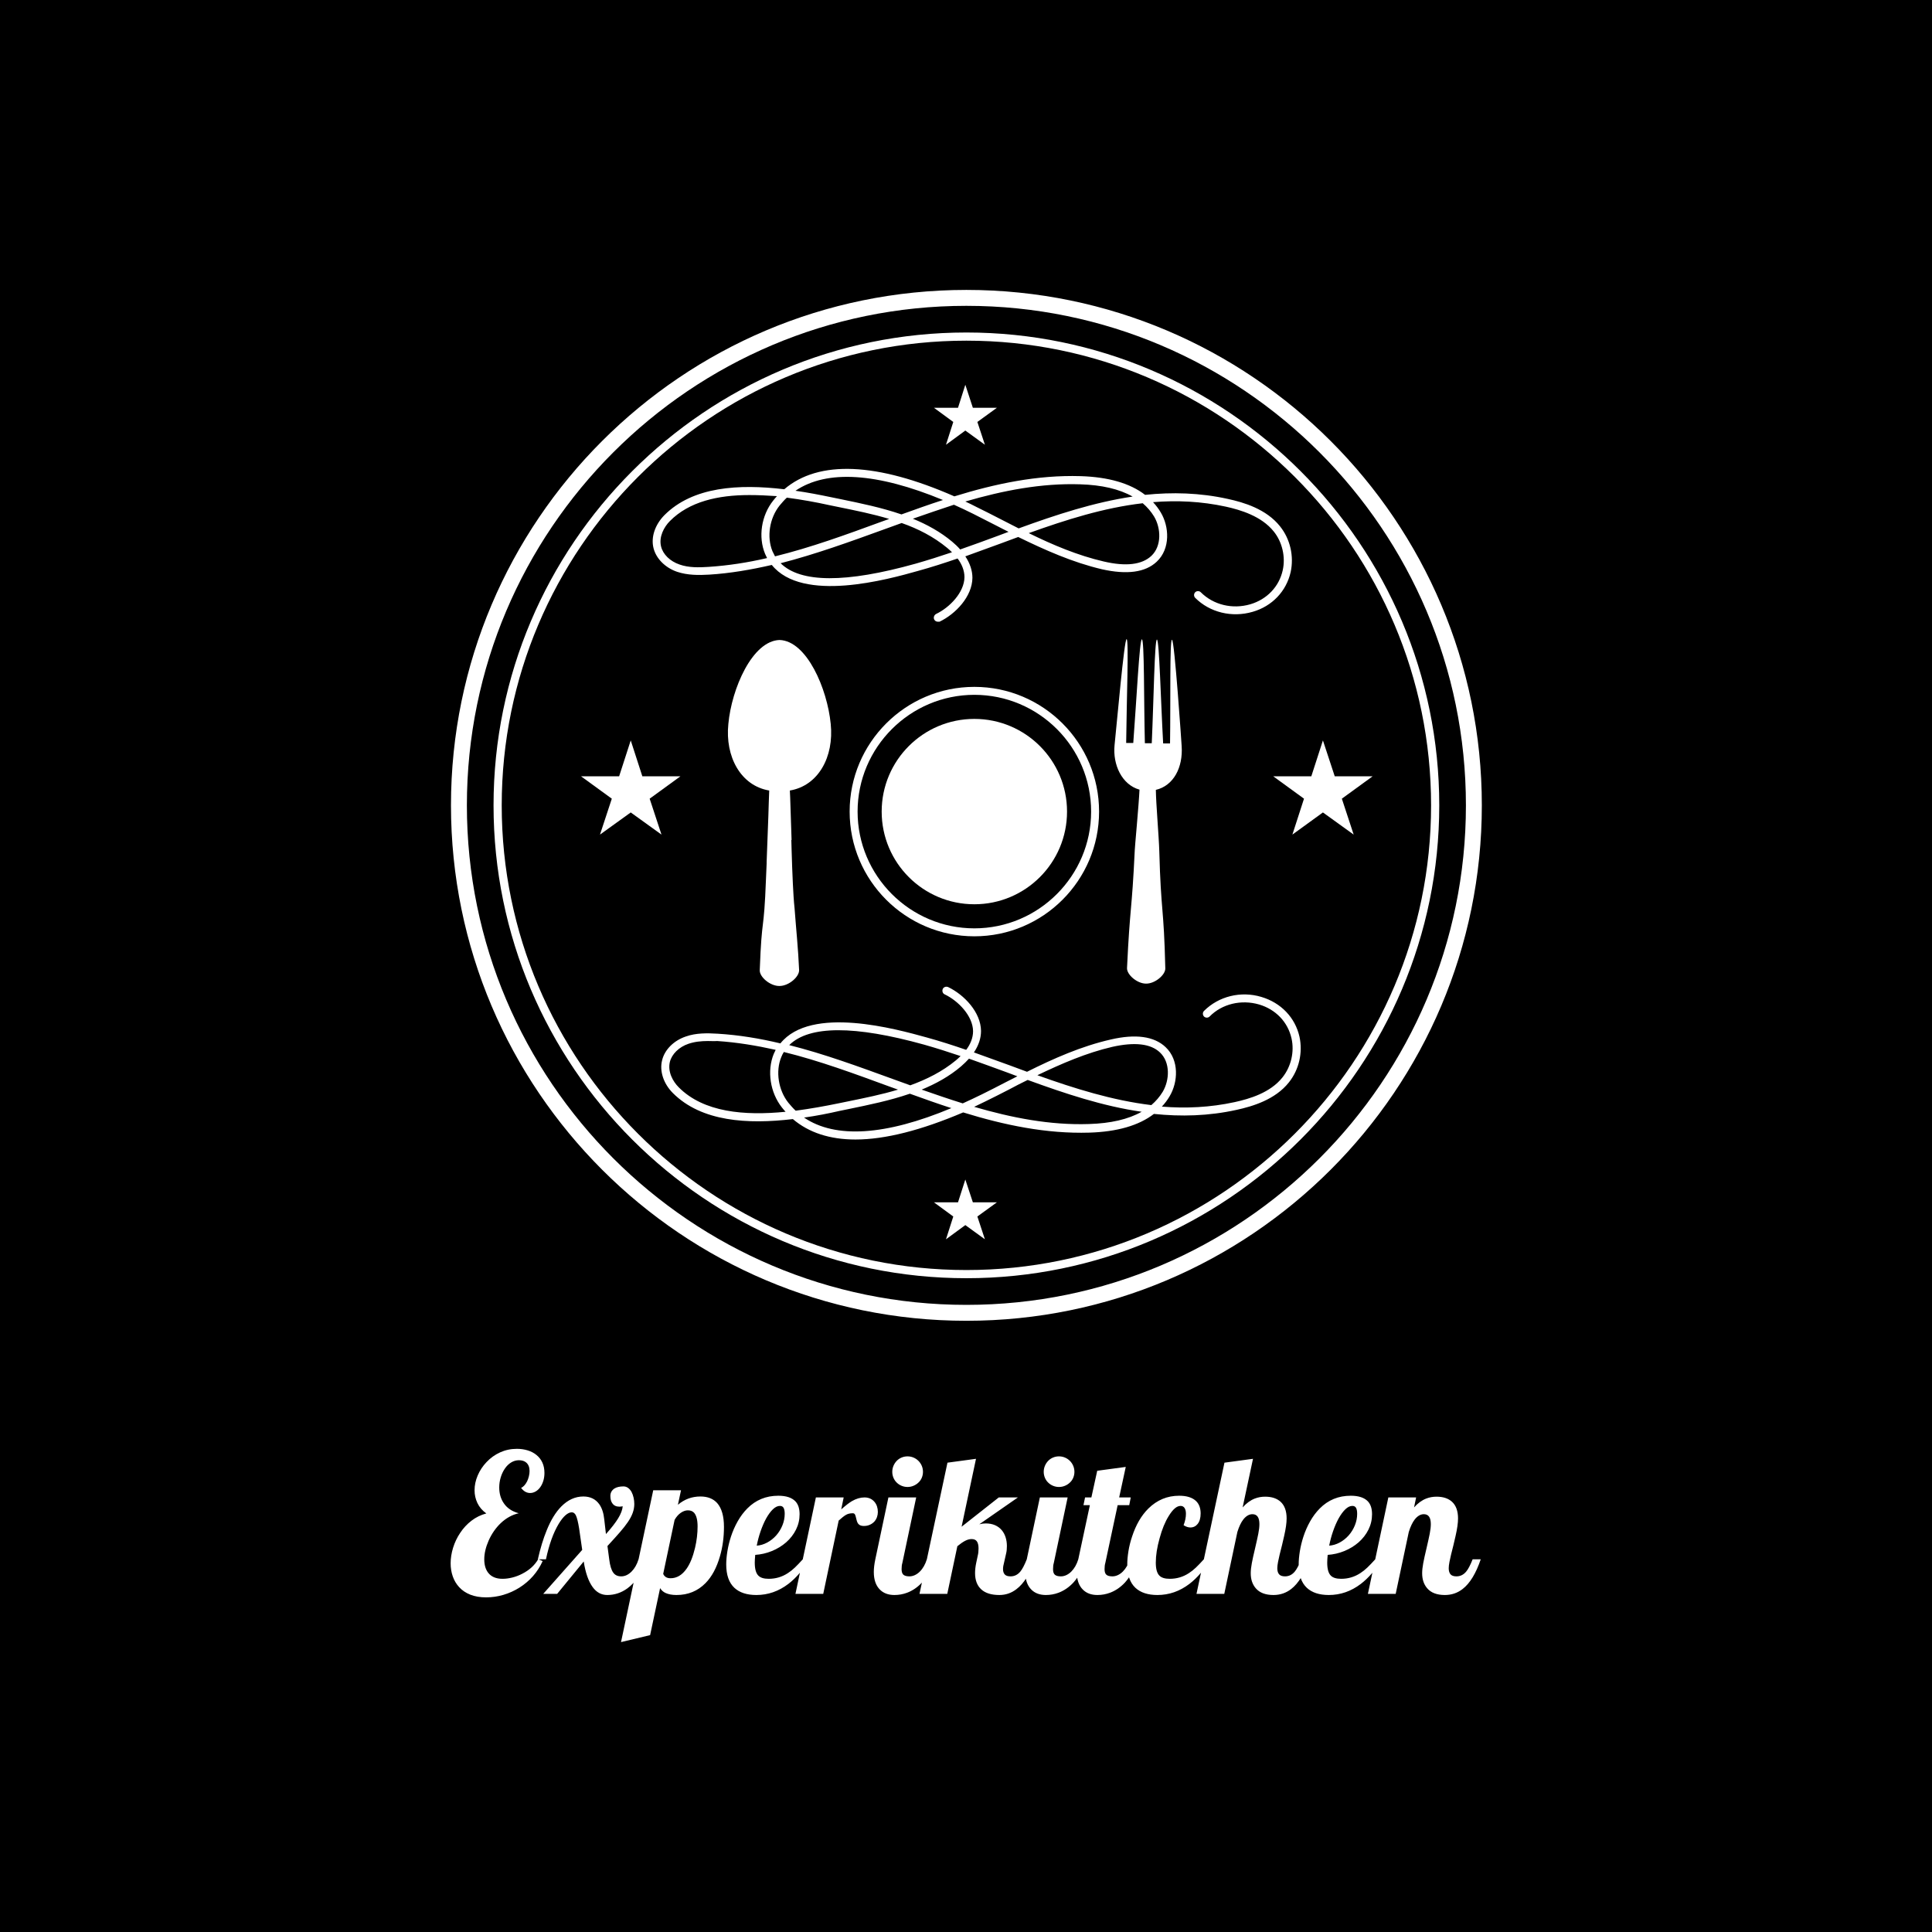 <svg width="1000" height="1000" viewBox="0 0 1000 1000" xmlns="http://www.w3.org/2000/svg"><defs/><path d="M 0 0 L 1000 0 L 1000 1000 L 0 1000 Z"/><path fill="#ffffff" transform="matrix(1.113 0 0 1.113 -0.744 -1.159)" d="M 450.091 615.269 C 317.891 615.269 210.391 507.769 210.391 375.569 C 210.391 243.369 317.891 135.869 450.091 135.869 C 582.291 135.869 689.791 243.369 689.791 375.569 C 689.791 507.769 582.291 615.269 450.091 615.269 Z M 450.091 143.269 C 321.991 143.269 217.791 247.469 217.791 375.569 C 217.791 503.669 321.991 607.869 450.091 607.869 C 578.191 607.869 682.391 503.669 682.391 375.569 C 682.391 247.469 578.191 143.269 450.091 143.269 Z"/><path fill="#ffffff" transform="matrix(1.113 0 0 1.113 -0.744 -1.159)" d="M 450.091 595.469 C 328.891 595.469 230.191 496.869 230.191 375.569 C 230.191 254.369 328.791 155.669 450.091 155.669 C 571.291 155.669 669.991 254.269 669.991 375.569 C 669.991 496.769 571.291 595.469 450.091 595.469 Z M 450.091 159.469 C 330.891 159.469 233.991 256.469 233.991 375.569 C 233.991 494.669 330.991 591.669 450.091 591.669 C 569.191 591.669 666.191 494.669 666.191 375.569 C 666.191 256.469 569.291 159.469 450.091 159.469 Z"/><path fill="#ffffff" transform="matrix(1.113 0 0 1.113 -0.744 -1.159)" d="M 436.791 290.169 C 436.091 290.169 435.391 289.769 435.091 289.069 C 434.691 288.169 435.091 287.069 435.991 286.569 C 442.291 283.569 449.091 276.569 449.191 269.469 C 449.191 266.269 447.891 263.269 445.991 260.769 C 439.891 262.869 433.691 264.869 427.491 266.569 C 413.691 270.469 373.891 281.569 359.591 263.769 C 349.991 265.969 340.291 267.669 330.491 268.269 C 325.591 268.569 320.391 268.569 315.591 266.969 C 309.991 265.069 305.791 260.769 304.591 255.969 C 303.291 250.869 305.291 245.069 309.591 240.669 C 322.891 227.269 344.291 226.069 365.391 228.569 C 381.391 214.869 408.491 216.069 444.491 231.869 C 463.591 225.969 483.091 221.869 503.191 222.469 C 516.091 222.869 526.191 225.769 533.191 231.169 C 545.791 229.869 558.591 230.169 571.691 233.069 C 579.091 234.669 589.591 237.769 595.991 245.869 C 600.691 251.769 602.491 259.669 600.891 267.069 C 598.891 275.969 592.291 282.969 583.191 285.569 C 573.591 288.369 563.291 285.869 556.491 279.069 C 555.791 278.369 555.791 277.169 556.491 276.469 C 557.191 275.769 558.391 275.769 559.091 276.469 C 564.991 282.369 573.791 284.469 582.091 282.069 C 589.891 279.769 595.491 273.869 597.191 266.269 C 598.591 260.069 596.991 253.069 592.991 248.169 C 587.291 241.069 577.591 238.169 570.791 236.669 C 559.291 234.169 547.991 233.669 536.891 234.569 C 538.291 236.069 539.491 237.669 540.491 239.369 C 544.391 245.869 545.091 256.169 538.591 262.269 C 533.291 267.269 524.691 268.369 513.091 265.769 C 499.491 262.569 486.691 256.869 474.191 250.769 C 471.491 251.769 468.791 252.769 466.091 253.769 C 460.691 255.769 455.091 257.769 449.591 259.769 C 451.791 263.069 452.891 266.469 452.891 269.769 C 452.791 278.469 445.091 286.569 437.591 290.169 C 437.291 290.169 437.091 290.169 436.791 290.169 Z M 363.691 262.969 C 372.991 272.169 393.991 272.269 426.491 263.169 C 432.091 261.569 437.791 259.769 443.391 257.869 C 442.691 257.169 441.891 256.469 441.191 255.869 C 434.891 250.669 427.691 246.969 419.991 244.269 C 417.191 245.269 414.491 246.269 411.691 247.269 C 395.991 252.969 379.991 258.769 363.691 262.969 Z M 349.091 231.269 C 334.591 231.269 321.191 234.269 312.191 243.369 C 309.491 246.069 306.991 250.669 308.091 255.169 C 308.991 258.869 312.291 262.069 316.691 263.569 C 320.891 265.069 325.691 264.969 330.191 264.669 C 339.291 264.069 348.391 262.669 357.391 260.569 C 357.091 259.969 356.791 259.369 356.491 258.669 C 353.191 250.769 354.691 240.769 360.291 233.769 C 360.791 233.069 361.391 232.469 361.991 231.769 C 357.591 231.469 353.291 231.269 349.091 231.269 Z M 479.091 248.969 C 490.291 254.469 501.891 259.369 513.991 262.169 C 524.291 264.569 531.691 263.669 536.091 259.569 C 540.991 254.969 540.591 246.669 537.391 241.269 C 535.991 238.969 534.191 236.869 532.091 235.069 C 513.991 237.169 496.391 242.769 479.091 248.969 Z M 366.591 232.469 C 365.391 233.569 364.291 234.869 363.191 236.169 C 358.491 242.069 357.191 250.769 359.891 257.369 C 360.291 258.169 360.691 258.969 361.091 259.769 C 377.791 255.669 394.191 249.669 410.291 243.769 C 411.591 243.269 412.891 242.869 414.191 242.369 C 406.591 240.069 398.591 238.469 390.791 236.869 L 386.391 235.969 C 380.091 234.569 373.391 233.369 366.591 232.469 Z M 425.191 242.269 C 431.791 244.969 437.991 248.369 443.491 252.969 C 444.891 254.169 446.091 255.269 447.191 256.569 C 453.091 254.469 459.091 252.369 464.891 250.169 C 466.491 249.569 468.091 248.969 469.691 248.369 C 467.791 247.469 465.991 246.469 464.191 245.569 C 460.491 243.669 456.891 241.869 453.191 239.969 C 450.191 238.469 447.191 237.069 444.291 235.769 C 437.891 237.869 431.491 240.069 425.191 242.269 Z M 449.591 234.269 C 451.291 235.069 452.991 235.869 454.691 236.769 C 458.391 238.569 462.091 240.469 465.791 242.369 C 468.691 243.869 471.491 245.269 474.391 246.769 C 491.691 240.469 509.291 234.669 527.391 231.969 C 521.191 228.469 513.091 226.569 502.991 226.269 C 484.991 225.669 467.091 229.169 449.591 234.269 Z M 370.591 229.269 C 376.291 230.069 381.891 231.169 387.191 232.269 L 391.591 233.169 C 400.791 235.069 410.591 237.069 419.891 240.269 C 426.291 237.969 432.691 235.669 439.191 233.569 C 408.491 220.869 385.191 219.369 370.591 229.269 Z"/><path fill="#ffffff" transform="matrix(1.113 0 0 1.113 -0.744 -1.159)" d="M 398.491 530.969 C 386.591 530.969 376.791 527.769 369.391 521.469 C 348.291 523.969 326.891 522.669 313.591 509.369 C 309.191 504.969 307.291 499.069 308.591 494.069 C 309.791 489.169 313.991 484.969 319.591 483.069 C 324.391 481.369 329.591 481.469 334.491 481.769 C 344.291 482.369 353.991 483.969 363.591 486.269 C 377.891 468.469 417.691 479.669 431.491 483.469 C 437.691 485.169 443.891 487.169 449.991 489.269 C 451.891 486.769 453.191 483.769 453.191 480.569 C 453.091 473.469 446.291 466.469 439.991 463.469 C 439.091 463.069 438.691 461.969 439.091 460.969 C 439.491 460.069 440.591 459.669 441.591 460.069 C 449.091 463.669 456.791 471.769 456.891 480.469 C 456.891 483.869 455.791 487.169 453.591 490.469 C 459.191 492.469 464.691 494.469 470.191 496.469 C 472.891 497.469 475.591 498.469 478.291 499.469 C 490.691 493.269 503.591 487.569 517.191 484.469 C 528.791 481.769 537.391 482.969 542.691 487.969 C 549.191 494.069 548.491 504.369 544.591 510.869 C 543.591 512.569 542.391 514.169 540.991 515.669 C 552.091 516.569 563.391 516.069 574.891 513.569 C 581.691 512.069 591.391 509.269 597.091 502.069 C 601.091 497.069 602.691 490.169 601.291 483.969 C 599.591 476.369 593.991 470.469 586.191 468.169 C 577.891 465.769 568.991 467.869 563.191 473.769 C 562.491 474.469 561.291 474.469 560.591 473.769 C 559.891 473.069 559.891 471.869 560.591 471.169 C 567.391 464.369 577.691 461.769 587.291 464.669 C 596.391 467.369 602.991 474.269 604.991 483.169 C 606.591 490.569 604.791 498.469 600.091 504.369 C 593.691 512.469 583.091 515.569 575.791 517.169 C 562.691 520.069 549.891 520.369 537.291 519.069 C 530.291 524.469 520.191 527.369 507.291 527.769 C 487.291 528.369 467.691 524.269 448.591 518.369 C 429.091 526.669 412.291 530.969 398.491 530.969 Z M 374.591 520.769 C 389.191 530.669 412.491 529.169 443.091 516.369 C 436.591 514.269 430.191 511.969 423.791 509.669 C 414.491 512.869 404.691 514.869 395.491 516.769 L 391.091 517.669 C 385.891 518.869 380.291 519.969 374.591 520.769 Z M 453.691 515.769 C 471.191 520.869 488.991 524.369 507.091 523.769 C 517.191 523.469 525.391 521.569 531.591 518.069 C 513.491 515.469 495.891 509.569 478.591 503.269 C 475.691 504.669 472.791 506.169 469.991 507.669 C 466.291 509.569 462.591 511.469 458.891 513.269 C 457.091 514.169 455.391 514.969 453.691 515.769 Z M 329.891 485.169 C 326.791 485.169 323.691 485.469 320.791 486.469 C 316.391 487.969 313.091 491.269 312.191 494.869 C 311.091 499.469 313.591 503.969 316.291 506.669 C 327.891 518.369 346.891 519.969 365.991 518.069 C 365.391 517.469 364.891 516.769 364.291 516.069 C 358.791 509.069 357.291 499.069 360.491 491.169 C 360.791 490.569 361.091 489.869 361.391 489.269 C 352.391 487.269 343.391 485.769 334.191 485.169 C 332.791 485.269 331.291 485.169 329.891 485.169 Z M 365.191 490.269 C 364.691 491.069 364.291 491.869 363.991 492.669 C 361.291 499.169 362.591 507.969 367.291 513.869 C 368.391 515.169 369.491 516.469 370.691 517.569 C 377.491 516.669 384.191 515.469 390.491 514.169 L 394.891 513.269 C 402.691 511.669 410.691 510.069 418.291 507.769 C 416.991 507.269 415.691 506.869 414.391 506.369 C 398.291 500.469 381.891 494.369 365.191 490.269 Z M 483.091 501.069 C 500.391 507.269 517.991 512.769 536.091 514.969 C 538.191 513.169 539.991 511.069 541.391 508.769 C 544.591 503.369 544.991 495.069 540.091 490.469 C 535.791 486.369 528.291 485.569 517.991 487.869 C 505.891 490.669 494.391 495.669 483.091 501.069 Z M 429.291 507.769 C 435.591 509.969 441.991 512.169 448.391 514.169 C 451.291 512.869 454.191 511.469 457.291 509.969 C 460.991 508.169 464.591 506.269 468.291 504.369 C 470.091 503.469 471.991 502.469 473.791 501.569 C 472.191 500.969 470.591 500.369 468.991 499.769 C 463.191 497.669 457.291 495.469 451.291 493.369 C 450.191 494.569 448.991 495.769 447.591 496.969 C 442.091 501.669 435.791 505.069 429.291 507.769 Z M 367.691 487.069 C 383.991 491.169 399.991 497.069 415.691 502.769 C 418.491 503.769 421.191 504.769 423.991 505.769 C 431.691 502.969 438.891 499.369 445.191 494.169 C 445.891 493.569 446.691 492.869 447.391 492.169 C 441.791 490.269 436.091 488.469 430.491 486.869 C 398.091 477.869 376.991 477.869 367.691 487.069 Z"/><path fill="#ffffff" transform="matrix(1.113 0 0 1.113 -0.744 -1.159)" d="M 369.391 412.069 C 368.891 401.869 368.691 391.569 368.391 381.369 C 367.891 384.769 367.391 388.269 366.891 391.669 C 367.491 391.669 368.091 391.669 368.791 391.669 C 368.691 389.869 368.091 368.669 367.991 368.669 C 381.191 366.469 388.591 353.069 386.991 337.669 C 385.391 321.369 375.891 299.069 363.191 298.669 C 350.491 299.069 340.891 321.369 339.391 337.669 C 337.791 352.969 345.191 366.469 358.391 368.669 C 358.291 371.669 358.091 376.269 357.991 380.569 L 357.191 401.869 L 357.191 402.669 C 357.091 404.969 356.991 407.369 356.891 409.669 L 356.891 410.469 L 356.891 409.669 C 355.891 436.269 354.991 425.569 353.991 452.169 C 353.791 455.369 358.891 459.669 363.191 459.569 C 367.491 459.569 372.491 455.269 372.291 452.069 C 371.891 442.569 370.891 433.069 370.191 423.569 C 369.791 419.869 369.591 415.969 369.391 412.069 Z"/><path fill="#ffffff" transform="matrix(1.113 0 0 1.113 -0.744 -1.159)" d="M 545.691 298.569 C 544.591 298.569 545.091 327.169 544.791 346.769 L 541.591 346.769 C 540.491 327.069 539.791 298.469 538.691 298.469 C 537.591 298.469 537.191 327.069 536.291 346.669 L 533.091 346.669 C 532.591 326.969 532.891 298.369 531.691 298.369 C 530.591 298.369 529.191 326.969 527.691 346.569 L 524.391 346.569 C 524.591 326.869 525.691 298.369 524.591 298.269 C 523.491 298.269 520.091 337.169 518.991 347.569 C 518.091 356.669 522.391 365.969 530.591 368.269 C 530.291 375.169 528.291 396.369 528.391 396.369 C 526.991 425.869 526.191 421.669 524.791 451.169 C 524.591 454.269 529.491 458.469 533.591 458.469 C 537.791 458.569 542.691 454.369 542.591 451.369 C 541.891 421.969 540.591 426.169 539.791 396.769 C 539.591 389.869 538.291 375.169 538.191 368.369 C 546.391 366.469 550.891 357.969 550.191 347.969 C 549.491 337.469 550.191 347.969 550.191 347.969 C 550.191 347.869 546.891 298.569 545.691 298.569 Z"/><path fill="#ffffff" transform="matrix(1.113 0 0 1.113 -0.744 -1.159)" d="M 453.791 436.469 C 421.791 436.469 395.791 410.469 395.791 378.469 C 395.791 346.469 421.791 320.469 453.791 320.469 C 485.791 320.469 511.791 346.469 511.791 378.469 C 511.791 410.469 485.791 436.469 453.791 436.469 Z M 453.791 324.169 C 423.891 324.169 399.491 348.569 399.491 378.469 C 399.491 408.369 423.891 432.769 453.791 432.769 C 483.691 432.769 508.091 408.369 508.091 378.469 C 508.091 348.469 483.691 324.169 453.791 324.169 Z"/><path fill="#ffffff" transform="matrix(1.113 0 0 1.113 -0.744 -1.159)" d="M 496.891 378.469 C 496.891 402.272 477.594 421.569 453.791 421.569 C 429.987 421.569 410.691 402.272 410.691 378.469 C 410.691 354.665 429.987 335.369 453.791 335.369 C 477.594 335.369 496.891 354.665 496.891 378.469 Z"/><path fill="#ffffff" transform="matrix(1.113 0 0 1.113 -0.744 -1.159)" d="M 293.991 345.369 L 299.391 362.069 L 317.091 362.069 L 302.791 372.469 L 308.291 389.169 L 293.991 378.869 L 279.691 389.169 L 285.191 372.469 L 270.891 362.069 L 288.591 362.069 Z"/><path fill="#ffffff" transform="matrix(1.113 0 0 1.113 -0.744 -1.159)" d="M 615.891 345.369 L 621.391 362.069 L 638.991 362.069 L 624.691 372.469 L 630.191 389.169 L 615.891 378.869 L 601.691 389.169 L 607.091 372.469 L 592.791 362.069 L 610.491 362.069 Z"/><path fill="#ffffff" transform="matrix(1.113 0 0 1.113 -0.744 -1.159)" d="M 449.591 179.969 L 453.091 190.669 L 464.291 190.669 L 455.191 197.269 L 458.691 207.869 L 449.591 201.269 L 440.591 207.869 L 443.991 197.269 L 434.991 190.669 L 446.191 190.669 Z"/><path fill="#ffffff" transform="matrix(1.113 0 0 1.113 -0.744 -1.159)" d="M 449.591 549.569 L 453.091 560.169 L 464.291 560.169 L 455.191 566.769 L 458.691 577.369 L 449.591 570.769 L 440.591 577.369 L 443.991 566.769 L 434.991 560.169 L 446.191 560.169 Z"/><path id="text" fill="#ffffff" transform="matrix(1.04 0 0 1.04 -0.683 685.332)" d="M 234.731 134.682 C 232.481 133.791 230.622 132.534 229.153 130.909 C 227.747 129.377 226.692 127.596 225.989 125.565 C 225.286 123.534 224.934 121.377 224.934 119.096 C 224.934 116.565 225.34 113.979 226.153 111.338 C 226.965 108.698 228.137 106.237 229.669 103.955 C 231.231 101.58 233.114 99.549 235.317 97.862 C 237.52 96.174 239.981 94.971 242.7 94.252 C 240.7 92.815 239.223 91.096 238.27 89.096 C 237.317 87.096 236.84 84.971 236.84 82.721 C 236.84 80.252 237.364 77.791 238.411 75.338 C 239.458 72.885 240.919 70.674 242.794 68.705 C 244.731 66.643 246.989 65.026 249.567 63.854 C 252.145 62.682 254.919 62.096 257.887 62.096 C 259.794 62.096 261.59 62.354 263.278 62.869 C 264.965 63.385 266.419 64.143 267.637 65.143 C 268.919 66.174 269.903 67.44 270.59 68.94 C 271.278 70.44 271.622 72.159 271.622 74.096 C 271.622 75.502 271.434 76.815 271.059 78.034 C 270.684 79.252 270.169 80.315 269.512 81.221 C 268.856 82.127 268.09 82.83 267.215 83.33 C 266.34 83.83 265.434 84.08 264.497 84.08 C 262.747 84.08 261.247 83.221 259.997 81.502 C 260.528 81.315 261.059 80.932 261.59 80.354 C 262.122 79.776 262.59 79.08 262.997 78.268 C 263.372 77.487 263.669 76.643 263.887 75.737 C 264.106 74.83 264.215 73.955 264.215 73.112 C 264.215 71.299 263.669 69.909 262.575 68.94 C 261.669 68.159 260.45 67.768 258.919 67.768 C 257.544 67.768 256.247 68.143 255.028 68.893 C 253.809 69.643 252.762 70.674 251.887 71.987 C 251.012 73.268 250.333 74.721 249.848 76.346 C 249.364 77.971 249.122 79.627 249.122 81.315 C 249.122 84.346 249.872 86.955 251.372 89.143 C 252.997 91.58 255.481 93.252 258.825 94.159 C 255.575 94.877 252.575 96.534 249.825 99.127 C 247.356 101.502 245.372 104.362 243.872 107.705 C 242.403 111.049 241.669 114.174 241.669 117.08 C 241.669 119.987 242.372 122.284 243.778 123.971 C 245.34 125.846 247.669 126.784 250.762 126.784 C 252.294 126.784 253.911 126.573 255.614 126.151 C 257.317 125.729 258.95 125.112 260.512 124.299 C 264.137 122.455 266.809 120.018 268.528 116.987 L 270.731 117.971 C 268.2 123.502 264.34 127.909 259.153 131.19 C 256.653 132.752 253.997 133.948 251.184 134.776 C 248.372 135.604 245.512 136.018 242.606 136.018 C 239.606 136.018 236.981 135.573 234.731 134.682 Z M 295.622 130.909 C 293.528 128.034 292.044 123.784 291.169 118.159 L 277.95 134.284 L 271.012 134.284 L 290.419 112.393 L 288.872 101.659 C 288.372 98.565 287.84 96.424 287.278 95.237 C 286.778 94.205 286.09 93.69 285.215 93.69 C 284.247 93.69 283.208 94.174 282.098 95.143 C 280.989 96.112 279.856 97.549 278.7 99.455 C 276.044 103.862 273.934 109.737 272.372 117.08 L 268.34 117.08 C 269.59 111.549 271.059 106.737 272.747 102.643 C 274.778 97.58 277.215 93.612 280.059 90.737 C 283.34 87.455 286.981 85.815 290.981 85.815 C 294.419 85.815 297.059 87.096 298.903 89.659 C 300.247 91.565 301.075 94.08 301.387 97.205 L 302.231 104.518 C 304.95 101.487 306.981 98.869 308.325 96.666 C 309.669 94.463 310.419 92.471 310.575 90.69 C 309.95 90.815 309.403 90.877 308.934 90.877 C 307.372 90.877 306.215 90.346 305.465 89.284 C 304.778 88.409 304.434 87.159 304.434 85.534 C 304.434 84.002 305.09 82.784 306.403 81.877 C 307.528 81.159 309.044 80.799 310.95 80.799 C 311.794 80.799 312.559 81.049 313.247 81.549 C 313.934 82.049 314.512 82.721 314.981 83.565 C 315.419 84.409 315.754 85.354 315.989 86.401 C 316.223 87.448 316.34 88.502 316.34 89.565 C 316.34 91.034 316.075 92.51 315.544 93.994 C 315.012 95.479 314.184 97.034 313.059 98.659 C 312.028 100.159 310.739 101.799 309.192 103.58 C 307.645 105.362 305.575 107.659 302.981 110.471 L 303.872 117.174 C 304.247 120.237 304.919 122.424 305.887 123.737 C 306.762 124.955 308.075 125.565 309.825 125.565 C 311.669 125.565 313.387 124.768 314.981 123.174 C 316.512 121.643 317.669 119.612 318.45 117.08 L 322.481 117.08 C 320.169 123.768 316.965 128.596 312.872 131.565 C 309.84 133.752 306.512 134.846 302.887 134.846 C 299.95 134.846 297.528 133.534 295.622 130.909 Z M 325.762 82.721 L 339.59 82.721 L 338.044 89.94 C 341.294 87.19 345.028 85.815 349.247 85.815 C 352.84 85.815 355.622 86.909 357.59 89.096 C 359.84 91.659 360.965 95.612 360.965 100.955 C 360.965 106.112 360.309 110.955 358.997 115.487 C 357.34 121.268 354.934 125.752 351.778 128.94 C 347.903 132.877 343.09 134.846 337.34 134.846 C 335.122 134.846 333.294 134.502 331.856 133.815 C 330.762 133.315 329.872 132.518 329.184 131.424 L 324.215 154.815 L 309.731 158.284 L 325.762 82.721 Z M 342.356 121.768 C 344.106 119.299 345.512 115.83 346.575 111.362 C 347.419 107.768 347.84 104.205 347.84 100.674 C 347.84 97.518 347.262 95.268 346.106 93.924 C 345.356 93.112 344.325 92.705 343.012 92.705 C 341.856 92.705 340.684 93.112 339.497 93.924 C 338.309 94.737 337.278 95.909 336.403 97.44 L 330.731 124.299 C 330.95 124.924 331.364 125.448 331.973 125.869 C 332.583 126.291 333.387 126.502 334.387 126.502 C 337.481 126.502 340.137 124.924 342.356 121.768 Z M 366.169 131.284 C 363.45 128.752 362.09 124.862 362.09 119.612 C 362.09 117.643 362.286 115.455 362.676 113.049 C 363.067 110.643 363.653 108.237 364.434 105.83 C 365.309 103.143 366.426 100.596 367.786 98.19 C 369.145 95.784 370.731 93.659 372.544 91.815 C 376.731 87.565 381.887 85.44 388.012 85.44 C 391.919 85.44 394.762 86.377 396.544 88.252 C 397.919 89.721 398.606 91.846 398.606 94.627 C 398.606 97.346 398.012 99.901 396.825 102.291 C 395.637 104.682 393.997 106.799 391.903 108.643 C 389.809 110.455 387.434 111.901 384.778 112.979 C 382.122 114.057 379.372 114.69 376.528 114.877 C 376.372 116.502 376.294 117.784 376.294 118.721 C 376.294 121.846 376.887 124.002 378.075 125.19 C 379.106 126.252 380.825 126.784 383.231 126.784 C 386.7 126.784 389.872 125.846 392.747 123.971 C 393.965 123.19 395.137 122.26 396.262 121.182 C 397.387 120.104 398.7 118.737 400.2 117.08 L 403.481 117.08 C 400.45 122.205 396.965 126.284 393.028 129.315 C 388.184 133.002 382.872 134.846 377.09 134.846 C 372.372 134.846 368.731 133.659 366.169 131.284 Z M 382.481 108.737 C 384.169 107.83 385.669 106.643 386.981 105.174 C 388.294 103.674 389.325 101.994 390.075 100.135 C 390.825 98.276 391.2 96.377 391.2 94.44 C 391.2 93.159 391.02 92.182 390.661 91.51 C 390.301 90.838 389.684 90.502 388.809 90.502 C 387.653 90.502 386.489 91.065 385.317 92.19 C 384.145 93.315 383.012 94.862 381.919 96.83 C 380.919 98.674 380.012 100.768 379.2 103.112 C 378.387 105.455 377.747 107.846 377.278 110.284 C 379.059 110.159 380.794 109.643 382.481 108.737 Z M 406.715 86.284 L 420.544 86.284 L 419.325 92.237 C 421.512 90.299 423.294 88.924 424.669 88.112 C 426.794 86.893 428.872 86.284 430.903 86.284 C 432.965 86.284 434.622 87.018 435.872 88.487 C 436.434 89.143 436.856 89.901 437.137 90.76 C 437.419 91.619 437.559 92.534 437.559 93.502 C 437.559 94.377 437.419 95.221 437.137 96.034 C 436.856 96.846 436.434 97.58 435.872 98.237 C 435.247 98.924 434.489 99.471 433.598 99.877 C 432.708 100.284 431.715 100.487 430.622 100.487 C 429.778 100.487 429.106 100.346 428.606 100.065 C 428.106 99.784 427.715 99.377 427.434 98.846 C 427.184 98.315 427.012 97.799 426.919 97.299 C 426.637 95.955 426.356 95.065 426.075 94.627 C 425.856 94.315 425.512 94.159 425.044 94.159 C 423.7 94.159 422.559 94.44 421.622 95.002 C 420.684 95.565 419.497 96.502 418.059 97.815 L 410.372 134.284 L 396.544 134.284 L 406.715 86.284 Z M 449.372 80.494 C 448.434 80.104 447.622 79.565 446.934 78.877 C 446.247 78.221 445.708 77.424 445.317 76.487 C 444.926 75.549 444.731 74.565 444.731 73.534 C 444.731 72.502 444.926 71.518 445.317 70.58 C 445.708 69.643 446.247 68.815 446.934 68.096 C 447.622 67.377 448.434 66.823 449.372 66.432 C 450.309 66.041 451.294 65.846 452.325 65.846 C 453.356 65.846 454.34 66.041 455.278 66.432 C 456.215 66.823 457.044 67.377 457.762 68.096 C 458.481 68.815 459.036 69.643 459.426 70.58 C 459.817 71.518 460.012 72.502 460.012 73.534 C 460.012 74.565 459.817 75.549 459.426 76.487 C 459.036 77.424 458.481 78.221 457.762 78.877 C 457.044 79.565 456.215 80.104 455.278 80.494 C 454.34 80.885 453.356 81.08 452.325 81.08 C 451.294 81.08 450.309 80.885 449.372 80.494 Z M 438.544 132.127 C 436.544 130.127 435.544 127.205 435.544 123.362 C 435.544 121.549 435.794 119.455 436.294 117.08 L 442.809 86.284 L 456.637 86.284 L 449.747 118.909 C 449.497 119.721 449.372 120.752 449.372 122.002 C 449.372 123.315 449.676 124.237 450.286 124.768 C 450.895 125.299 451.887 125.565 453.262 125.565 C 454.2 125.565 455.114 125.354 456.004 124.932 C 456.895 124.51 457.715 123.924 458.465 123.174 C 459.997 121.643 461.153 119.612 461.934 117.08 L 465.965 117.08 C 464.247 121.924 462.09 125.784 459.497 128.659 C 457.309 131.002 454.84 132.69 452.09 133.721 C 450.09 134.471 447.997 134.846 445.809 134.846 C 442.747 134.846 440.325 133.94 438.544 132.127 Z M 489.004 132.034 C 486.958 130.159 485.934 127.455 485.934 123.924 C 485.934 122.393 486.122 120.721 486.497 118.909 L 487.294 115.159 C 487.544 114.19 487.669 113.018 487.669 111.643 C 487.669 110.143 487.403 108.994 486.872 108.198 C 486.34 107.401 485.45 107.002 484.2 107.002 C 483.169 107.002 482.09 107.299 480.965 107.893 C 479.84 108.487 478.559 109.377 477.122 110.565 L 472.106 134.284 L 458.278 134.284 L 472.2 68.987 L 486.403 67.065 L 479.231 100.862 L 497.747 86.284 L 507.262 86.284 L 488.044 99.643 C 489.137 99.362 490.2 99.221 491.231 99.221 C 492.981 99.221 494.52 99.51 495.848 100.088 C 497.176 100.666 498.294 101.487 499.2 102.549 C 500.044 103.549 500.684 104.729 501.122 106.088 C 501.559 107.448 501.778 108.909 501.778 110.471 C 501.778 111.94 501.653 113.159 501.403 114.127 L 500.325 118.909 C 500.012 119.94 499.856 120.971 499.856 122.002 C 499.856 123.096 500.137 123.963 500.7 124.604 C 501.262 125.244 502.231 125.565 503.606 125.565 C 505.512 125.565 507.122 124.784 508.434 123.221 C 509.434 122.034 510.512 119.987 511.669 117.08 L 515.7 117.08 C 513.356 124.174 510.278 129.143 506.465 131.987 C 503.965 133.893 501.153 134.846 498.028 134.846 C 494.059 134.846 491.051 133.909 489.004 132.034 Z M 524.747 80.494 C 523.809 80.104 522.997 79.565 522.309 78.877 C 521.622 78.221 521.083 77.424 520.692 76.487 C 520.301 75.549 520.106 74.565 520.106 73.534 C 520.106 72.502 520.301 71.518 520.692 70.58 C 521.083 69.643 521.622 68.815 522.309 68.096 C 522.997 67.377 523.809 66.823 524.747 66.432 C 525.684 66.041 526.669 65.846 527.7 65.846 C 528.731 65.846 529.715 66.041 530.653 66.432 C 531.59 66.823 532.419 67.377 533.137 68.096 C 533.856 68.815 534.411 69.643 534.801 70.58 C 535.192 71.518 535.387 72.502 535.387 73.534 C 535.387 74.565 535.192 75.549 534.801 76.487 C 534.411 77.424 533.856 78.221 533.137 78.877 C 532.419 79.565 531.59 80.104 530.653 80.494 C 529.715 80.885 528.731 81.08 527.7 81.08 C 526.669 81.08 525.684 80.885 524.747 80.494 Z M 513.919 132.127 C 511.919 130.127 510.919 127.205 510.919 123.362 C 510.919 121.549 511.169 119.455 511.669 117.08 L 518.184 86.284 L 532.012 86.284 L 525.122 118.909 C 524.872 119.721 524.747 120.752 524.747 122.002 C 524.747 123.315 525.051 124.237 525.661 124.768 C 526.27 125.299 527.262 125.565 528.637 125.565 C 529.575 125.565 530.489 125.354 531.379 124.932 C 532.27 124.51 533.09 123.924 533.84 123.174 C 535.372 121.643 536.528 119.612 537.309 117.08 L 541.34 117.08 C 539.622 121.924 537.465 125.784 534.872 128.659 C 532.684 131.002 530.215 132.69 527.465 133.721 C 525.465 134.471 523.372 134.846 521.184 134.846 C 518.122 134.846 515.7 133.94 513.919 132.127 Z M 539.559 132.127 C 537.559 130.127 536.559 127.205 536.559 123.362 C 536.559 121.549 536.809 119.455 537.309 117.08 L 543.075 90.127 L 539.887 90.127 L 540.684 86.284 L 543.825 86.284 L 546.731 73.018 L 560.934 71.096 L 557.653 86.284 L 563.419 86.284 L 562.669 90.127 L 556.903 90.127 L 550.762 118.909 C 550.512 119.721 550.387 120.752 550.387 122.002 C 550.387 123.315 550.692 124.237 551.301 124.768 C 551.911 125.299 552.903 125.565 554.278 125.565 C 555.215 125.565 556.129 125.354 557.02 124.932 C 557.911 124.51 558.731 123.924 559.481 123.174 C 561.012 121.643 562.169 119.612 562.95 117.08 L 566.981 117.08 C 565.262 121.924 563.106 125.784 560.512 128.659 C 558.325 131.002 555.856 132.69 553.106 133.721 C 551.106 134.471 549.012 134.846 546.825 134.846 C 543.762 134.846 541.34 133.94 539.559 132.127 Z M 565.762 131.284 C 563.044 128.752 561.684 124.862 561.684 119.612 C 561.684 117.643 561.879 115.448 562.27 113.026 C 562.661 110.604 563.262 108.19 564.075 105.784 C 565.981 99.94 568.684 95.284 572.184 91.815 C 576.497 87.565 581.606 85.44 587.512 85.44 C 591.356 85.44 594.2 86.362 596.044 88.205 C 597.481 89.674 598.2 91.69 598.2 94.252 C 598.2 96.502 597.7 98.252 596.7 99.502 C 595.762 100.659 594.559 101.237 593.09 101.237 C 592.028 101.237 590.903 100.862 589.715 100.112 C 590.497 98.08 590.887 96.19 590.887 94.44 C 590.887 93.221 590.661 92.26 590.208 91.557 C 589.754 90.854 589.09 90.502 588.215 90.502 C 586.34 90.502 584.387 92.159 582.356 95.471 C 580.512 98.409 578.981 102.143 577.762 106.674 C 576.512 111.112 575.887 115.127 575.887 118.721 C 575.887 121.846 576.481 124.002 577.669 125.19 C 578.7 126.252 580.419 126.784 582.825 126.784 C 586.294 126.784 589.465 125.846 592.34 123.971 C 593.559 123.19 594.731 122.26 595.856 121.182 C 596.981 120.104 598.294 118.737 599.794 117.08 L 603.075 117.08 C 600.044 122.205 596.559 126.284 592.622 129.315 C 587.778 133.002 582.465 134.846 576.684 134.846 C 571.965 134.846 568.325 133.659 565.762 131.284 Z M 625.622 131.471 C 623.965 129.534 623.137 127.049 623.137 124.018 C 623.137 122.58 623.317 120.909 623.676 119.002 C 624.036 117.096 624.575 114.643 625.294 111.643 C 626.012 108.58 626.551 106.135 626.911 104.307 C 627.27 102.479 627.45 100.893 627.45 99.549 C 627.45 96.268 626.294 94.627 623.981 94.627 C 622.356 94.627 620.856 95.487 619.481 97.205 C 618.325 98.674 617.325 100.768 616.481 103.487 L 609.965 134.284 L 596.137 134.284 L 610.059 68.987 L 624.262 67.065 L 619.106 91.252 C 620.981 89.159 622.997 87.69 625.153 86.846 C 626.747 86.221 628.465 85.909 630.309 85.909 C 633.559 85.909 636.122 86.752 637.997 88.44 C 639.997 90.284 640.997 93.049 640.997 96.737 C 640.997 98.955 640.59 101.846 639.778 105.409 C 639.559 106.44 639.2 107.987 638.7 110.049 C 637.794 113.518 637.137 116.284 636.731 118.346 C 636.481 119.659 636.356 120.721 636.356 121.534 C 636.356 122.815 636.645 123.807 637.223 124.51 C 637.801 125.213 638.794 125.565 640.2 125.565 C 642.106 125.565 643.715 124.784 645.028 123.221 C 646.028 122.034 647.106 119.987 648.262 117.08 L 652.294 117.08 C 649.919 124.112 646.919 129.034 643.294 131.846 C 640.731 133.846 637.778 134.846 634.434 134.846 C 630.465 134.846 627.528 133.721 625.622 131.471 Z M 651.075 131.284 C 648.356 128.752 646.997 124.862 646.997 119.612 C 646.997 117.643 647.192 115.455 647.583 113.049 C 647.973 110.643 648.559 108.237 649.34 105.83 C 650.215 103.143 651.333 100.596 652.692 98.19 C 654.051 95.784 655.637 93.659 657.45 91.815 C 661.637 87.565 666.794 85.44 672.919 85.44 C 676.825 85.44 679.669 86.377 681.45 88.252 C 682.825 89.721 683.512 91.846 683.512 94.627 C 683.512 97.346 682.919 99.901 681.731 102.291 C 680.544 104.682 678.903 106.799 676.809 108.643 C 674.715 110.455 672.34 111.901 669.684 112.979 C 667.028 114.057 664.278 114.69 661.434 114.877 C 661.278 116.502 661.2 117.784 661.2 118.721 C 661.2 121.846 661.794 124.002 662.981 125.19 C 664.012 126.252 665.731 126.784 668.137 126.784 C 671.606 126.784 674.778 125.846 677.653 123.971 C 678.872 123.19 680.044 122.26 681.169 121.182 C 682.294 120.104 683.606 118.737 685.106 117.08 L 688.387 117.08 C 685.356 122.205 681.872 126.284 677.934 129.315 C 673.09 133.002 667.778 134.846 661.997 134.846 C 657.278 134.846 653.637 133.659 651.075 131.284 Z M 667.387 108.737 C 669.075 107.83 670.575 106.643 671.887 105.174 C 673.2 103.674 674.231 101.994 674.981 100.135 C 675.731 98.276 676.106 96.377 676.106 94.44 C 676.106 93.159 675.926 92.182 675.567 91.51 C 675.208 90.838 674.59 90.502 673.715 90.502 C 672.559 90.502 671.395 91.065 670.223 92.19 C 669.051 93.315 667.919 94.862 666.825 96.83 C 665.825 98.674 664.919 100.768 664.106 103.112 C 663.294 105.455 662.653 107.846 662.184 110.284 C 663.965 110.159 665.7 109.643 667.387 108.737 Z M 710.934 131.471 C 709.278 129.534 708.45 127.049 708.45 124.018 C 708.45 122.58 708.629 120.909 708.989 119.002 C 709.348 117.096 709.887 114.643 710.606 111.643 C 711.325 108.58 711.864 106.135 712.223 104.307 C 712.583 102.479 712.762 100.893 712.762 99.549 C 712.762 96.268 711.606 94.627 709.294 94.627 C 707.669 94.627 706.169 95.487 704.794 97.205 C 703.637 98.674 702.637 100.768 701.794 103.487 L 695.278 134.284 L 681.45 134.284 L 691.622 86.284 L 705.45 86.284 L 704.419 91.252 C 706.294 89.159 708.309 87.69 710.465 86.846 C 712.059 86.221 713.778 85.909 715.622 85.909 C 718.872 85.909 721.434 86.752 723.309 88.44 C 725.309 90.284 726.309 93.049 726.309 96.737 C 726.309 98.955 725.903 101.846 725.09 105.409 C 724.872 106.44 724.512 107.987 724.012 110.049 C 723.106 113.518 722.45 116.284 722.044 118.346 C 721.794 119.659 721.669 120.721 721.669 121.534 C 721.669 122.815 721.958 123.807 722.536 124.51 C 723.114 125.213 724.106 125.565 725.512 125.565 C 727.419 125.565 729.028 124.784 730.34 123.221 C 731.34 122.034 732.419 119.987 733.575 117.08 L 737.606 117.08 C 735.231 124.112 732.231 129.034 728.606 131.846 C 726.044 133.846 723.09 134.846 719.747 134.846 C 715.778 134.846 712.84 133.721 710.934 131.471 Z"/></svg>